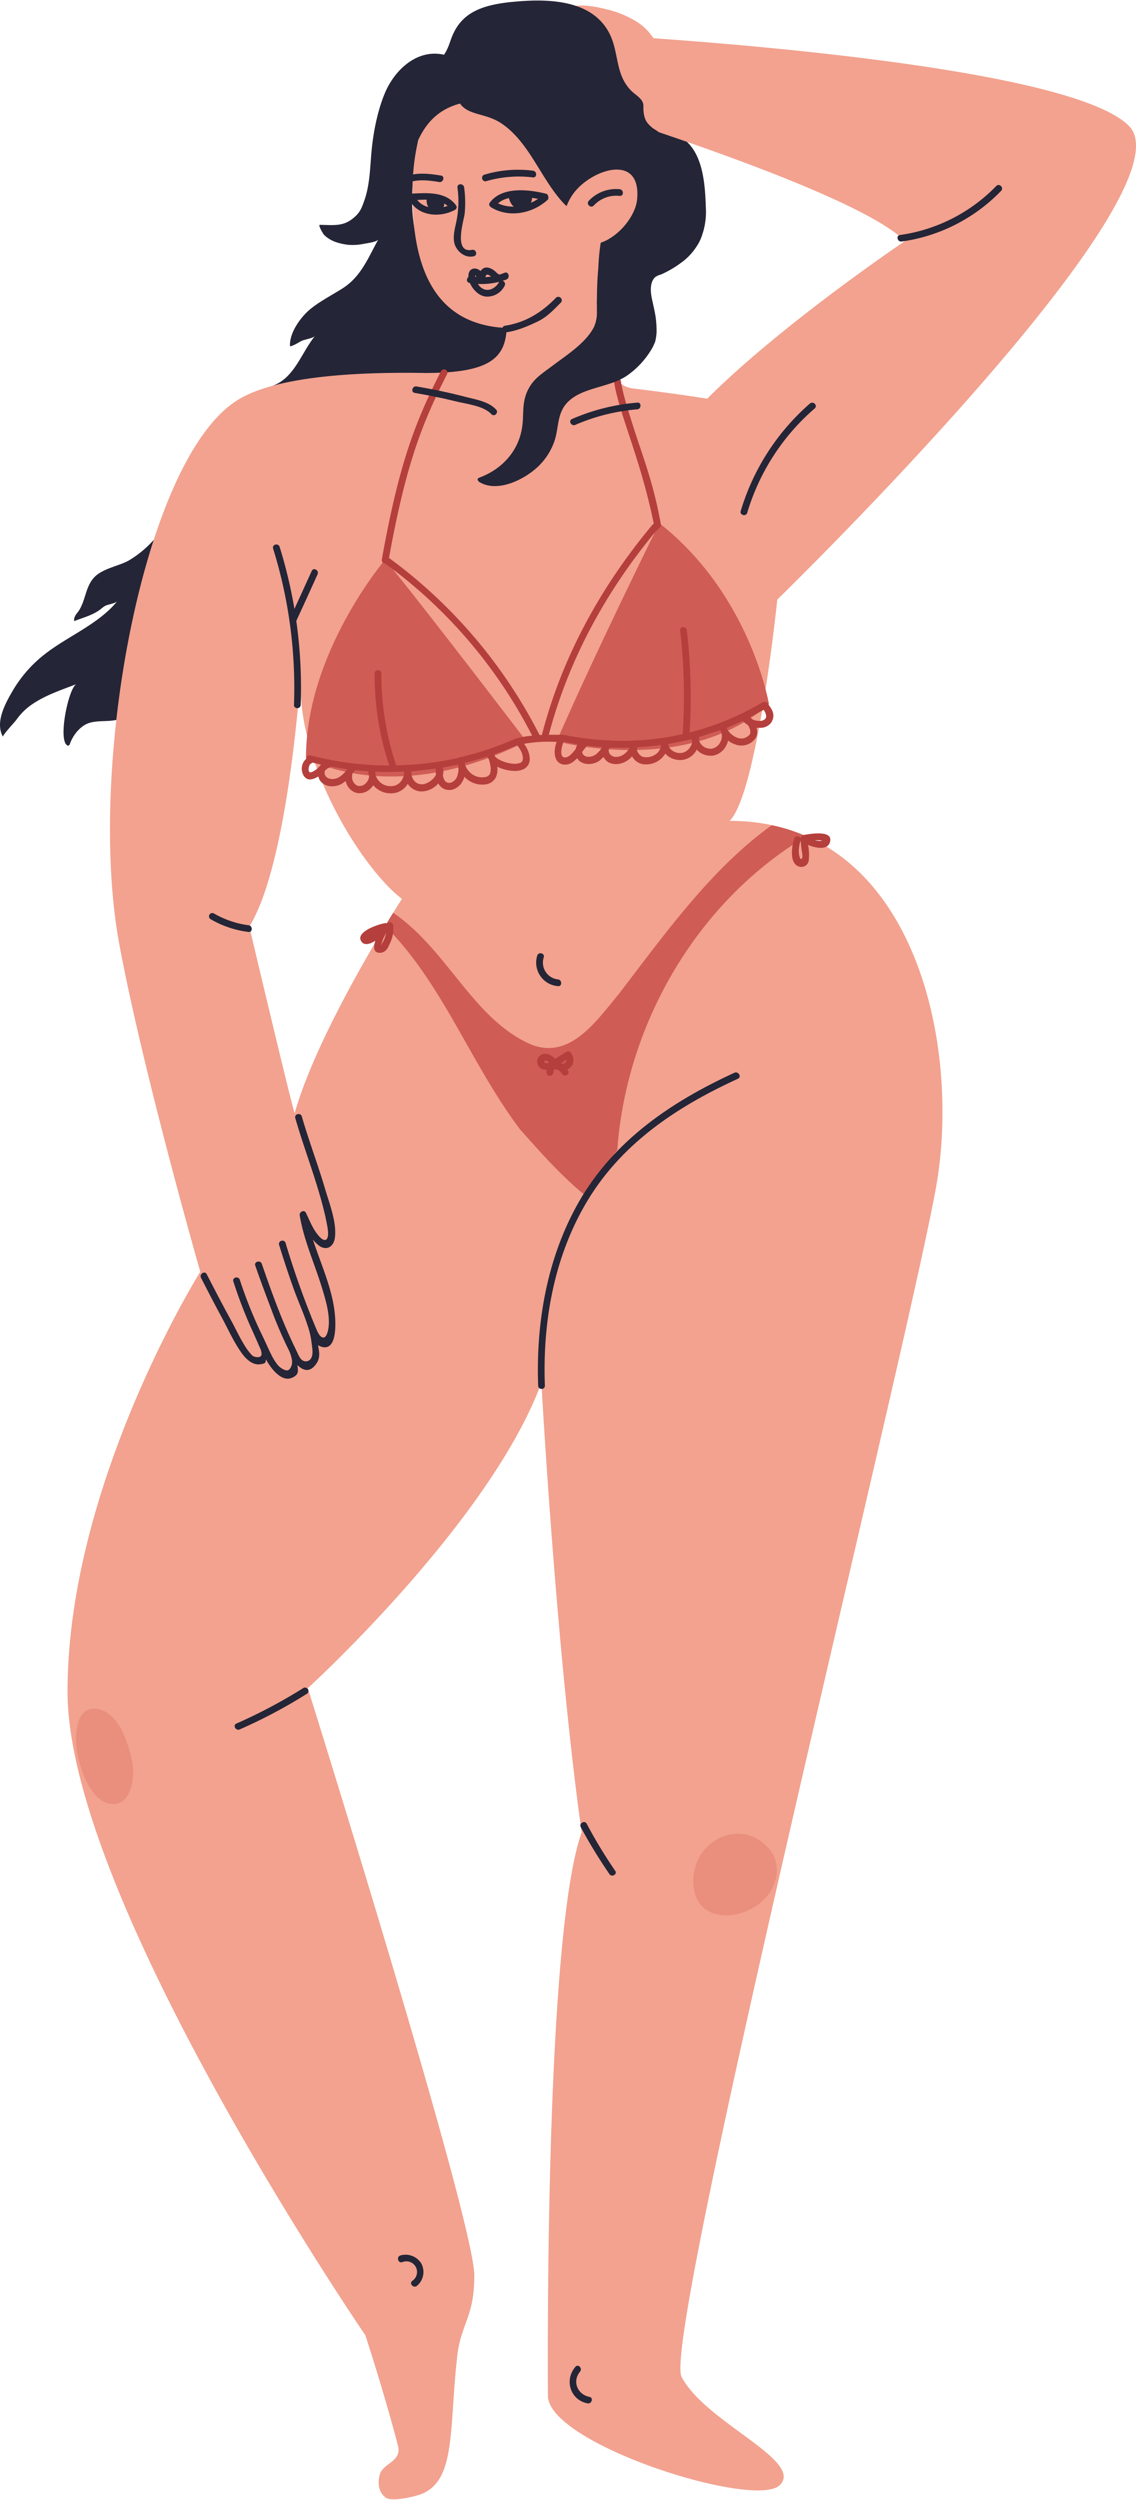 <svg xmlns="http://www.w3.org/2000/svg" width="491.2" height="1080" viewBox="-0.005 0.094 491.213 1079.557" style=""><g><g data-name="Layer 2"><path d="M193.3 165c-24.3 3.6-49.5 9.4-74.1 6.4-3-.4-3.5-4-.7-5.1 9-3.7 11.8-14 17.7-21.3-.8 1-4.4 1.5-5.7 2.1s-3.2 2-5.1 2.4c-.4-5.5 4.2-12.1 8.2-15.6s9.7-6.4 14.6-9.5c8.1-5.2 11.1-13.5 15.4-21.1-.6 1.1-5.2 1.7-6.3 1.9a23.4 23.4 0 0 1-7 .4c-3.7-.5-7.4-1.5-10.2-4.3-.4-.4-2.7-4.3-1.8-4.3 4.7 0 9.3.8 13.4-2.1s4.7-5.3 5.9-8.6c2.5-7.2 2.4-15.1 3.2-22.6s2.6-16.8 6-24.5c5.3-11.6 17.1-20.4 29.8-14 .2.2.5.4.6.6 2.8-.4 4.8 3.6 1.9 5-17.5 8.6-20.7 38-20.9 55.2-.3 22.5 10.3 42.3 30.4 52.7a39.4 39.4 0 0 0 13.2-.5 2.6 2.6 0 0 1 3.2 1.9c5.6 19.3-18.5 23-31.7 24.9z" fill="#242536"></path><path d="M305.2 89.4c-.3-9-1-21-7.7-27.8S278.4 56 271 49.1c-1.4-1.2-4-.8-4.4 1.2-2.5 10.8-.9 21.2 5.1 30.3a1.1 1.1 0 0 0-.3.8c-1.6 11.8-13.1 19.1-15.5 31.1-1.2 5.9-1.2 12.2-1.1 18.4a26 26 0 0 0 3.9 1.2 85.8 85.8 0 0 1 12.6 5.2 32.5 32.5 0 0 1 4.5 2.5 8.5 8.5 0 0 1 2.1 3.2c.5 1.2 1.5 2.3 2.1 3.5a9.9 9.9 0 0 1 .9 2.4c0 .2 0 .3.1.4a.5.5 0 0 0 .6.1 3.2 3.2 0 0 0 1.8-2.4 20.8 20.8 0 0 0 .5-3.6 42.8 42.8 0 0 0-.5-7.2c-.4-2.4-1-4.8-1.5-7.2s-1.2-7 1.4-9.4a6.6 6.6 0 0 1 2.4-1.1 44.7 44.7 0 0 0 8.5-4.9 25.5 25.5 0 0 0 6.7-6.8 19.5 19.5 0 0 0 2.7-5.4 30.8 30.8 0 0 0 1.6-12z" fill="#242536"></path><path d="M77.8 241.4c-.9 12.4-6.3 25.7-9.5 37.6-2.3 8.3-3.6 19.3-9 26.3a14.2 14.2 0 0 1-8.2 5.4c-4 1.1-8.2.3-12.2 1.4s-7.3 5.2-8.7 9.2c-.2.4-.4.8-.8.7-4.7-1.3.2-25.2 3.7-26.6-6.5 2.5-13.2 4.7-19 8.6a26.7 26.7 0 0 0-7 6.8c-.6.9-6.2 6.8-5.8 7.4-3.5-6.1.8-14.1 4-19.6a55.7 55.7 0 0 1 14.3-16.3c10.1-7.8 23-12.8 31.1-22.7-.7.9-3.9 1.4-5 1.9s-2 1.5-3.1 2.2c-3.1 2.1-7 3.1-10.5 4.5-.3-1.3.5-2.6 1.4-3.7 3.9-4.9 3.1-12.4 8.7-16.5 4-2.9 9.3-3.7 13.5-6a45.5 45.5 0 0 0 11.8-10.1 2 2 0 0 1 2.8-.4c5.6.5 7.9 4.4 7.5 9.9z" fill="#242536"></path><path d="M315.5 354.5c12-11.9 20.6-95.6 20.6-95.6S516.9 83 488.1 54.2 259.4 14.9 259.4 14.9l-6.9 11.6c-4.2-2.7-15.6-3.4-26.6-3.4-26.1 0-46.1 19.6-47.4 54.7-1.5 40.2 11.1 60.7 37 63.5l3.6.3c-.6 13-7.4 19.4-35.1 19.4-35-.6-67.8 2.2-82.8 12.7-39.9 27.7-63.6 159-49.6 234.2 10.3 55.3 35 141.4 35 141.4s-57.4 91.5-57.4 181.4S158 1008.8 158 1008.8s8.6 26.4 14.1 47.8c1.7 6.8-6.6 7.4-7.9 12.4s.3 8.3 2.7 10 12.1-.3 15.7-1.8c14.6-6.2 11.6-28.3 15.1-59.4 1.6-14.1 7.4-16.8 7.4-34.8 0-23.9-72-253.8-72-253.8s78.6-71.5 101-131.9c0 0 6.3 115.1 17.4 194.2-16 45.1-14.6 231.8-14.6 243.3 0 21 89.7 49.3 100.3 38.7s-32.3-27.1-42.5-46.8c-8.8-17.2 102.2-462.9 110.7-517.8 9.7-63.2-12.7-154.4-89.9-154.4zM127.4 480.8c-1.8-6.1-7.2-28.4-19.6-80.6 15.2-24.6 21-92 22.2-108.6-1.9 39.9 27.9 84.7 43.8 96.6 0 0-35.9 55.5-46.4 92.6zm145.7-313.2c-19.4-3.5-14.4-51.8-14.4-51.8 1.2-28.1 9.6-22.7 10.7-32.5a80.2 80.2 0 0 0-2.8-32.4c37.7 12.3 108.2 36.6 124.7 53.1 0 0-53.2 35.8-85.5 68.1 0 0-13-2.1-32.7-4.5z" fill="#f2a28f"></path><path d="M57.3 761.8c1.1 6-.7 19.3-10.1 17.3s-13.9-19-14.3-25.9 1.2-17.2 10.2-14.8 12.7 15.8 14.2 23.4z" fill="#ea8f7d"></path><path d="M335.9 808.8c-1.6 20.1-35.9 27.4-36.1 4-.2-18.6 21.7-28.3 33.3-13.5a14 14 0 0 1 2.8 9.5z" fill="#ea8f7d"></path><path d="M348.6 361.2a70.2 70.2 0 0 0-14.9-4.8c-25.8 18.5-45.3 45.7-66.2 73-9.7 11.6-21.4 29.1-38.8 21.3-24.5-11.3-35.3-40.5-58.7-56.5l-3.5 5.7c25 24.9 36.6 58.9 58.3 87.8 8.9 10 17.7 20 28.1 28.5a238.1 238.1 0 0 1 14-19.4c3.9-54.5 34.4-107.3 81.7-135.6z" fill="#cf5c55"></path><path d="M132.3 327.3s37.3 22.2 95.3-7.2c0 0-46-60.3-61.1-78.4 0 0-34.2 40-34.2 85.6z" fill="#cf5c55"></path><path d="M240.7 320.1s55.7 15.5 91.8-16c0 0-7.8-47.1-47.4-78.2 0 0-26.9 54.1-44.4 94.2z" fill="#cf5c55"></path><path d="M332.9 305.1a8.3 8.3 0 0 1-.8-1.2 1.4 1.4 0 0 0-.9-.8H330a117.6 117.6 0 0 1-31.8 13.2 249.8 249.8 0 0 0-1.2-44.1c-.2-1.9-3.1-1.9-2.9 0a247.2 247.2 0 0 1 1.1 44.7.1.1 0 0 1 .1.1 120 120 0 0 1-31.6 2.8 2 2 0 0 0-1.3-.1 119.6 119.6 0 0 1-18.7-2.4h-6.4c8.6-32.5 24.7-61.9 46.1-87.7 1.4-1.4 2.5-2.2 2.4-3-3-16.8-7.1-27.5-11-39.4-2.9-9-5.4-16.7-6.4-23a1.5 1.5 0 0 0-2.9.5c1 6.5 3.6 14.3 6.6 23.4 3.5 10.6 7.7 23.6 10.6 38.1a1.5 1.5 0 0 0-.7.5c-22.2 26.6-39 57-47.7 90.7h-1a216.5 216.5 0 0 0-65.1-76.5c7.2-39.7 13.9-57.3 25.1-79.4a1.4 1.4 0 0 0-.6-1.9 1.5 1.5 0 0 0-2 .6c-11.4 22.4-18.2 40.3-25.5 80.8 0 .1-.1.3-.1.4v.2a1.5 1.5 0 0 0 1.2 1.7h.2a210.4 210.4 0 0 1 63.6 74.4 35.7 35.7 0 0 0-6.4 1.1h-.4a136.3 136.3 0 0 1-23.8 8.1h-.3a.9.9 0 0 0-.7.3 132.2 132.2 0 0 1-27.2 3.3c-.1-.1 0-.1-.1-.3a124.4 124.4 0 0 1-6.3-39.7 1.5 1.5 0 0 0-2.9 0 124.1 124.1 0 0 0 6.3 40.1 136.3 136.3 0 0 1-34.1-4.4 1.5 1.5 0 0 0-1.8 1.5 5.6 5.6 0 0 0-1.6 6.1 3.9 3.9 0 0 0 2.1 2.6c1.6.6 3.4-.3 4.6-1h.2a4.6 4.6 0 0 0 .9 2c2.3 2.7 6.3 2.6 9 1.2l1.9-1.3a6.5 6.5 0 0 0 4.6 5.1 6.6 6.6 0 0 0 6.5-2.3 3.9 3.9 0 0 0 .8-1 9.8 9.8 0 0 0 7.8 3.5 8.3 8.3 0 0 0 7.1-4.1 7.4 7.4 0 0 0 5.7 3.3 9.7 9.7 0 0 0 7.5-3.5 5.8 5.8 0 0 0 2.5 2.4 5.5 5.5 0 0 0 4.2.1 7.3 7.3 0 0 0 4.1-4 5.8 5.8 0 0 0 .5-1.4 3.8 3.8 0 0 0 .9.9 10.4 10.4 0 0 0 8.5 2.4 5.7 5.7 0 0 0 4.1-2.8 8.2 8.2 0 0 0 .7-4.8c3.5 1.7 8.1 2.4 10.8 1.3a4.7 4.7 0 0 0 3.1-3.3c.6-2.6-.6-5.6-2.3-7.9a60.4 60.4 0 0 1 14.1-.8c-.8 2-1.3 5.1-.3 7.3a4.1 4.1 0 0 0 4 2.5c2 0 3.7-1.2 5.2-2.8a3.6 3.6 0 0 0 .7 1c2.5 2.3 6.4 1.8 8.9.1l1.8-1.6a5.2 5.2 0 0 0 2.1 2.3c2.6 1.4 6.3.9 9-1.4a6.8 6.8 0 0 0 1.2-1.2l.3.5a6.6 6.6 0 0 0 5.1 3h.8a9.6 9.6 0 0 0 6.8-2.9 11 11 0 0 0 1.4-1.8l.6.7a8.8 8.8 0 0 0 7.2 2 8.3 8.3 0 0 0 5.7-4.2c0-.1 0-.1.1-.2l.2.3a8.3 8.3 0 0 0 6.9 2.3 8 8 0 0 0 5.7-4.5 6.8 6.8 0 0 0 .7-2 10.6 10.6 0 0 0 3.5 1.8 7.4 7.4 0 0 0 8.5-3 5.2 5.2 0 0 0 .3-4.3h1.5a5.8 5.8 0 0 0 4.9-2.3c1.9-3.1.4-5.4-.6-6.9zm-194.6 25.7l-.7.7a11.3 11.3 0 0 1-1.6 1.3c-1.5.9-2 .8-2.1.7s-.2-.3-.4-.6 0-2.6.9-3.1.4-.3.6-.5l3.8.9zm8 5c-1.7.9-4.2.9-5.4-.5a2.4 2.4 0 0 1-.3-2.6l1.2-1a1.5 1.5 0 0 0 1.2-.7l7.1 1.2-.2.3a11.2 11.2 0 0 1-3.6 3.3zm12.1 2.2a3.9 3.9 0 0 1-3.6 1.4 4 4 0 0 1-2.5-3 6.6 6.6 0 0 1 .1-2.4 13.4 13.4 0 0 0 1.1-1.4l5.9.5a1.3 1.3 0 0 0-.1.9 5.3 5.3 0 0 0 .3 1.2 4.5 4.5 0 0 1-1.2 2.8zm10.8 1.5a6.7 6.7 0 0 1-6.8-4.8 3.2 3.2 0 0 0-.3-1.4c4.2.1 8.5.1 12.7-.1-.2 4.3-3 6.3-5.6 6.3zm18.9-4.2c-1.4 2-4 3.5-5.9 3.4-3.8-.3-4.4-4-4.4-5.6 3.5-.3 7.1-.7 10.6-1.2a23.5 23.5 0 0 0 .1 2.6 5.9 5.9 0 0 1-.4.8zm9.5.2a4.7 4.7 0 0 1-2.4 2.4 2.5 2.5 0 0 1-1.9 0c-1-.4-1.5-1.5-1.8-3.1a5.3 5.3 0 0 0-.1-3.3l6.6-1.3a.4.4 0 0 1 .1.3 9.4 9.4 0 0 1-.5 5zm14.2-1.2a2.9 2.9 0 0 1-2.2 1.3 7.3 7.3 0 0 1-6-1.7 8 8 0 0 1-2.6-4 .6.6 0 0 1-.1-.4c3.3-.8 6.6-1.8 9.8-2.8l.7 1.3c.9 2.8 1 5 .4 6.3zm14.2-6.1a1.6 1.6 0 0 1-1.3 1.3c-2.2.9-6.9-.1-9.6-1.9a5 5 0 0 1-1.1-1l-.3-.9a101.5 101.5 0 0 0 9.9-3.9l.2.3c1.7 2 2.6 4.5 2.2 6.1zm23.1-5.4c-.1.2-.1.5-.2.7-1.4 1.8-3 3.6-4.5 3.6a1.4 1.4 0 0 1-1.4-.7c-.8-1.6.2-5 .7-6.1 2 .5 4.1.8 6.1 1.1a6.1 6.1 0 0 0-.7 1.4zm8.4 3.1c-1.5 1-3.9 1.4-5.2.1a2.6 2.6 0 0 1-.6-1.4h.1l1.9-2.4a.2.2 0 0 0 .2-.2c2.2.3 4.3.5 6.5.6a11.1 11.1 0 0 1-2.9 3.3zm12.7-.5c-1.5 1.3-3.9 2-5.6 1a2.6 2.6 0 0 1-1.4-2.3v-.4l.5-.9c2.9.1 5.8.2 8.6.1a9 9 0 0 1-2.1 2.5zm8.8 1.6a3.5 3.5 0 0 1-2.9-1.7 3.1 3.1 0 0 1-.7-1.6c-.1-.2-.1-.3 0-.4a1.4 1.4 0 0 0 .2-.6c3.5-.2 6.9-.5 10.2-1a5.3 5.3 0 0 1-1.5 3.4 7.1 7.1 0 0 1-5.3 1.9zm19.6-4.7a5.3 5.3 0 0 1-3.6 2.8 5.6 5.6 0 0 1-4.7-1.3 4 4 0 0 1-1.4-2.5c3.4-.6 6.8-1.3 10.1-2.1l.3 1.2a4.4 4.4 0 0 1-.7 1.9zm12.9-1.9a5.2 5.2 0 0 1-3.6 2.9 5.4 5.4 0 0 1-4.4-1.5 7.1 7.1 0 0 1-1.2-1.8 9.7 9.7 0 0 0-.1-1.7l9.3-3c0 .2.1.3.2.5a5.3 5.3 0 0 1-.2 4.6zm12.8-3.4a4.7 4.7 0 0 1-5.2 1.7 8.5 8.5 0 0 1-4.9-4.3h-.1l7.1-3.1a7.9 7.9 0 0 0 2.2 1.8 6.1 6.1 0 0 1 .7 1.4 3.5 3.5 0 0 1 .2 2.5zm6.7-6.7a3 3 0 0 1-2.4 1 6.4 6.4 0 0 1-3.3-.7l-1-.9 6-3.2c0 .1.1.2.1.3s1.5 2.2.6 3.5z" fill="#b53f3c"></path><g fill="#b53f3c"><path d="M167.3 398.9a1 1 0 0 0-.9-.2c-2.6.4-12.8 3.7-10.2 7.8 1.2 2 3.7 1.3 6.1-.2-.9 2.7-.9 5.2 1.9 5.2s3.7-2.5 4.4-4.1a13.9 13.9 0 0 0 1.4-7.7 1.5 1.5 0 0 0-2.7-.8zm-2.1 8.5c-.2.5-.6 1.6-.2.1s.5-1.4.7-2.1l1.2-2.4a10.4 10.4 0 0 1-1.7 4.4z"></path><path d="M347.5 360.6a1.4 1.4 0 0 0-1 .8 1.6 1.6 0 0 0-.4.7 1.4 1.4 0 0 0-2.7.1c-1.1 3.3-2.4 11.9 3.1 12.2a3.2 3.2 0 0 0 3.2-2.8 21.7 21.7 0 0 0-.3-6.7c3.4 1.4 8.5 2.4 9.5-1.3 1.5-5.4-9.1-3.4-11.4-3zm-.6 9.8c-.9 2-1.5-1.6-1.5-2.4a14.2 14.2 0 0 1 .8-5l.3 3.2c.1 1 .7 3.4.4 4.2zm5.4-7.5h.7c.3-.1 2.5 0 2.3.2s-2.2 0-3-.2z"></path><path d="M244.9 454.3l-4.9 3c-1.4-1.4-3.2-2.6-5.3-2a3.3 3.3 0 0 0-2.2 4.4 3.5 3.5 0 0 0 3.8 2.3 4.5 4.5 0 0 0 .1 1.6c.4 1.6 2.7 1.2 2.9-.4a3.7 3.7 0 0 1 .2-1.2c.5-.3 1.5 0 2 .2a6.5 6.5 0 0 1 1.6 1.7c1.1 1.5 3.6 0 2.5-1.5l-.4-.5a2.4 2.4 0 0 0 1.1-.6c2.2-1.8 2-4.7.4-6.8a1.5 1.5 0 0 0-1.8-.2zm-2.3 5l2.3-1.6a1.6 1.6 0 0 1-1.6 1.7zm-7.3-1.1a2.1 2.1 0 0 1 2.1.6q-1.9 1.1-2.1-.6z"></path></g><path d="M276.6 10.1a42.3 42.3 0 0 0-14.3-6.2c-4.7-1.2-9.5-2.1-14.2-1.4-.7 2.7 1.4 5.3 3.7 6.9s5 2.5 6.9 4.5c4.5 4.5 3.3 12.1 6.4 17.6a16.9 16.9 0 0 0 5.9 6c2.3 1.6 5.1 3.1 7.8 2.3a7.2 7.2 0 0 0 4.6-4.1 26.9 26.9 0 0 0 1.6-6.2c.7-4.4.8-6.8-1.1-10.8a24.3 24.3 0 0 0-7.3-8.6z" fill="#f2a28f"></path><path d="M323.1 221.4a95.7 95.7 0 0 1 29.2-45.1c1.4-1.3-.7-3.3-2.1-2.1a99.3 99.3 0 0 0-29.9 46.4c-.6 1.8 2.3 2.6 2.8.8z" fill="#242536"></path><path d="M389.9 104.2a74 74 0 0 0 43-21.9c1.3-1.4-.8-3.4-2.1-2.1a72 72 0 0 1-41.7 21.2c-1.8.3-1 3.1.8 2.8z" fill="#242536"></path><path d="M232.3 412.7a10.2 10.2 0 0 0 9 13.2c1.8.2 1.8-2.7 0-2.9a7.3 7.3 0 0 1-6.2-9.5c.6-1.8-2.2-2.6-2.8-.8z" fill="#242536"></path><path d="M235.6 598.5c-1-26.9 3.7-54.4 17.3-78 15-26.1 39.3-42.3 66.2-54.6 1.7-.8.2-3.3-1.5-2.6-27.4 12.6-52 29.2-67.3 55.8-13.7 24-18.6 52-17.6 79.4 0 1.9 3 1.9 2.9 0z" fill="#242536"></path><path d="M103.7 747a220.7 220.7 0 0 0 29.2-15.5 1.5 1.5 0 0 0-1.5-2.5 226.3 226.3 0 0 1-29.2 15.5c-1.7.8-.2 3.3 1.5 2.5z" fill="#242536"></path><path d="M251.1 789.2a220 220 0 0 0 12.4 20.3c1 1.6 3.6.1 2.5-1.4a210.8 210.8 0 0 1-12.3-20.3c-.9-1.7-3.4-.2-2.6 1.4z" fill="#242536"></path><path d="M248.8 1022.4c-4.9 5.7-2.2 14.4 5.3 15.8 1.8.3 2.6-2.5.8-2.8-5.2-1-7.6-6.7-4.1-10.9 1.2-1.5-.8-3.5-2-2.1z" fill="#242536"></path><path d="M173.9 977.2a4.6 4.6 0 0 1 4.3 8.1c-1.4 1.2.7 3.3 2.1 2.1a7.8 7.8 0 0 0 1.9-9.6 8 8 0 0 0-9.1-3.5c-1.8.6-1 3.4.8 2.9z" fill="#242536"></path><path d="M91.1 397a43.1 43.1 0 0 0 16.4 5.5c1.8.2 1.8-2.7 0-2.9a40.5 40.5 0 0 1-15-5.1 1.4 1.4 0 0 0-1.4 2.5z" fill="#242536"></path><path d="M118.1 236.9a202.3 202.3 0 0 1 9 67.8 1.5 1.5 0 0 0 2.9 0 204.5 204.5 0 0 0-9.1-68.6c-.6-1.8-3.4-1-2.8.8z" fill="#242536"></path><path d="M134.8 246.5c-3.2 7-6.3 13.9-9.5 20.8-.7 1.7 1.8 3.2 2.5 1.5 3.2-6.9 6.4-13.9 9.5-20.8.8-1.7-1.7-3.2-2.5-1.5z" fill="#242536"></path><path d="M137.9 538c3.3 2.4 6.4.5 6.9-3.4.9-6.7-2.5-15.1-4.3-21.3-3.1-10.5-7-20.7-10-31.1-.5-1.8-3.4-1.1-2.8.8 4.1 14.2 9.7 28 13 42.5.4 2 .9 4.1 1.1 6.1.4 3.7-1 5.5-3.8 2.4s-4-6.7-5.7-10.1a1.2 1.2 0 0 0-1.6-.7 1.6 1.6 0 0 0-1.1 1.8c1.9 11.3 6.8 21.6 10 32.5 1.5 5 3.2 11 2.4 16.3-.2 1.1-.8 4.2-2.4 3.9s-2.6-3.2-3.1-4.3a374.6 374.6 0 0 1-13.1-36.8 1.5 1.5 0 0 0-2.8.8c1.9 6.2 3.9 12.3 6.1 18.5s4.5 11 6.3 16.6a35.3 35.3 0 0 1 1.7 7.3c.2 1.9.9 4.9-.1 6.7a2.6 2.6 0 0 1-3.9 1c-1.2-.8-1.9-2.9-2.5-4l-.8-1.7c-5.6-11.5-10-23.8-14.2-35.9-.6-1.8-3.5-1-2.8.8 2.1 6.1 4.4 12.2 6.7 18.3a182.3 182.3 0 0 0 7.5 17.6 15.6 15.6 0 0 1 1.5 4.1 5.8 5.8 0 0 1 .1 2.6c-.2.9-.8 2.4-1.9 2.6s-3.2-1.1-4.2-2.3a22.9 22.9 0 0 1-2.9-4.7c-1.5-3-2.8-6.1-4.3-9.1a190.1 190.1 0 0 1-9.2-23c-.6-1.8-3.4-1.1-2.8.7a198.9 198.9 0 0 0 7.6 19.9c.9 1.9 1.7 3.8 2.6 5.8l1.3 3a5.9 5.9 0 0 1 .7 2.6c.1 2-3.1 1.5-4 .7a20.4 20.4 0 0 1-3.1-4c-2.1-3.3-3.8-6.9-5.6-10.3-3.8-6.9-7.4-13.8-11-20.8-.8-1.7-3.3-.2-2.5 1.5 2.9 5.6 5.7 11.1 8.7 16.6s5.5 11.3 9.1 16.2c1.7 2.3 4.4 4.9 7.5 4.6s2.5-1 2.8-2.1a32.8 32.8 0 0 0 2 3.1c1.8 2.5 5.4 6.3 9 4.9s2.8-3.3 2.6-5.6c2.2 2.2 4.9 3.3 7.5.3s2-5.6 1.4-8.9a7.5 7.5 0 0 0 1.8.8c5.5 1.3 5.7-6.9 5.7-10.2-.1-12.6-5.8-24.2-9.7-36.2a16 16 0 0 0 2.6 2.6z" fill="#242536"></path><g fill="#242536"><path d="M225.4 83.5a16.8 16.8 0 0 0-3.9.1c-2.2.3-1.4 2.5-.7 3.8a5.4 5.4 0 0 0 2.2 2.3 5.8 5.8 0 0 0 5.9-1.1c.9-1 1.8-3.9.4-4.7s-2.7-.3-3.9-.4z"></path><path d="M185.4 89.7a4.6 4.6 0 0 0 3.1 1.3 4.5 4.5 0 0 0 2.7-.8 3.5 3.5 0 0 0 .4-4.1c-.8-1.2-2-1.3-3.3-1.5s-2.3-.5-3.2.1-.8 3 0 4.4z"></path><path d="M197.8 80.9a43 43 0 0 1-.4 14.3c-.6 3.1-1.6 6.2-1 9.4s4.1 6.9 8.4 6c1.9-.4 1.1-3.2-.7-2.8-8.1 1.6-3.6-12.5-3.2-15.5a48.3 48.3 0 0 0-.2-11.4c-.2-1.9-3.1-1.9-2.9 0z"></path><path d="M214.3 88.9c4.2-5.8 15.4-3.9 21.2-2.5a1.5 1.5 0 0 0 .8-2.8c-7.6-1.9-19.2-3.3-24.5 3.8-1.1 1.5 1.4 3 2.5 1.5z"></path><path d="M212.3 89.4c7.8 4.8 18.1 2.7 24.6-3.3a1.5 1.5 0 0 0-2-2.1c-5.6 5.1-14.4 7-21.1 2.9a1.5 1.5 0 0 0-1.5 2.5z"></path><path d="M197.2 88.6c-4.4-6.1-12.6-5.4-19.2-5.1-1.8 0-1.9 3 0 2.9 5.3-.3 13-1.3 16.7 3.7 1 1.5 3.6 0 2.5-1.5z"></path><path d="M176.6 85.3c3.3 7.9 13.2 8.9 20 5.3 1.7-.9.2-3.4-1.4-2.5-5 2.6-13.2 2.5-15.8-3.6-.7-1.7-3.5-.9-2.8.8z"></path><path d="M210 78.2a50.3 50.3 0 0 1 20.4-1.7c1.9.2 1.9-2.7 0-2.9a50.8 50.8 0 0 0-21.2 1.8 1.5 1.5 0 0 0 .8 2.8z"></path><path d="M190.7 75.7c-4.4-.7-9-1.3-13.4-.2a1.5 1.5 0 0 0 .8 2.8c3.8-1 8-.4 11.8.2 1.8.3 2.6-2.5.8-2.8z"></path><path d="M205.5 120v-.9c.1-.5.1-.5.2-.1s1.1 1.3 1.3 1.7 2.4.8 2.7-.4.4-2.2 1.7-1.6a8.6 8.6 0 0 1 1.8 1.4 4.3 4.3 0 0 0 2.9 1.3 1.5 1.5 0 0 0 0-2.9c-.7 0-1.7-1.2-2.2-1.6a6.7 6.7 0 0 0-2.8-1.4c-2.6-.5-3.9 1.9-4.3 4.1l2.7-.4c-.8-1.8-3-3.9-5.1-3.2s-2 3.2-1.7 4.8 3.2 1 2.8-.8z"></path><path d="M203 122.1a30.2 30.2 0 0 0 16-1.5c1.7-.7.9-3.6-.8-2.9a25.4 25.4 0 0 1-14.4 1.5c-1.9-.3-2.7 2.5-.8 2.9z"></path><path d="M203.1 121.9c1.2 2.9 3.8 5.8 7.1 6.1a8.4 8.4 0 0 0 8-4.7c.9-1.7-1.7-3.2-2.5-1.5s-3.3 3.8-5.8 3.2-3.5-2.7-4.3-4.6-3.3-.2-2.5 1.5z"></path></g><path d="M219.1 143.4c4.7-.7 9.1-2.6 13.3-4.6s7-5.1 10.2-8.3a1.5 1.5 0 0 0-2.1-2.1c-6.2 6.4-13.2 10.8-22.2 12.2-1.8.3-1 3.1.8 2.8z" fill="#242536"></path><path d="M214.5 176.8c-3.3-3.6-9.2-4.4-13.7-5.6-6.9-1.8-13.8-3.2-20.7-4.4-1.8-.3-2.6 2.5-.8 2.8 5.8 1 11.5 2.1 17.1 3.5s12.6 2 16.1 5.7c1.2 1.4 3.3-.7 2-2z" fill="#242536"></path><path d="M248.8 183.4a85.1 85.1 0 0 1 26.8-6.7c1.8-.2 1.8-3.1 0-2.9a89.2 89.2 0 0 0-28.3 7.1c-1.7.8-.2 3.3 1.5 2.5z" fill="#242536"></path><path d="M285.9 61.6c-.5 1.2-1.3 2.5-1.9 3.8a62.4 62.4 0 0 1-6 10.7c-1.1 1.4-3.3 1.9-4.5.6h-.4c-10.9-2.5-18.1 4.6-24.9 11.6a2.7 2.7 0 0 1-3.9 0c-10.2-10.5-15-26.4-27-34.8-7.1-5-14.5-3.5-18.4-8.9-17.2 4.6-20.5 20.7-23.5 34.3-.7 3.1-5.2 2.5-5.4-.7a63.2 63.2 0 0 1 17.2-49.3c2.8-3 4.4-4.1 6.2-7.9 1.1-2.3 1.7-5 2.9-7.2a19.9 19.9 0 0 1 5-6.5c5-4.2 11.8-5.6 18.1-6.4 14.7-1.6 35.5-2.3 43.8 12.8 4.7 8.6 2.5 18.5 10.1 25.7 1.8 1.7 4.9 3.3 4.9 6.1s.1 5.8 2.3 8.1 2.9 2.1 4.2 3.3a4.2 4.2 0 0 1 1.2 4.7z" fill="#242536"></path><path d="M256.8 141.2c-3.5 6.8-11.8 12.1-17.4 16.3s-8.9 6.1-11.3 11.2-1.6 9.7-2.2 14.7c-1.2 10.9-8.6 19.1-18.6 22.8-.4.2-.8.4-.8.7s.3.8.6 1.1c7.9 5 19.8-1 25.7-6.7a27.6 27.6 0 0 0 6.5-9.7c2.4-5.8 1.3-11.9 5.2-16.9 6.2-7.8 19-7 27.1-12.9a36.8 36.8 0 0 0 10.5-11.7c2.9-5.4 1.1-9-4-12.2a73.7 73.7 0 0 0-15.1-7c-1.2-.5-4.9-2.6-4.9-1.4v5.1a15 15 0 0 1-1.3 6.6z" fill="#242536"></path><g><path d="M260.4 104.5c7.6-2.9 14.5-11.6 15.1-18.6 1.8-20.2-19.9-12.9-27.6-2.4-4.3 6-5.7 13.2 0 18.8 3.6 3.6 8.2 3.9 12.5 2.2z" fill="#f2a28f"></path><path d="M267.9 81.6a16.2 16.2 0 0 0-13.3 5c-1.3 1.4.8 3.4 2.1 2.1a13.2 13.2 0 0 1 11.2-4.2c1.9.2 1.9-2.7 0-2.9z" fill="#242536"></path></g></g></g></svg>